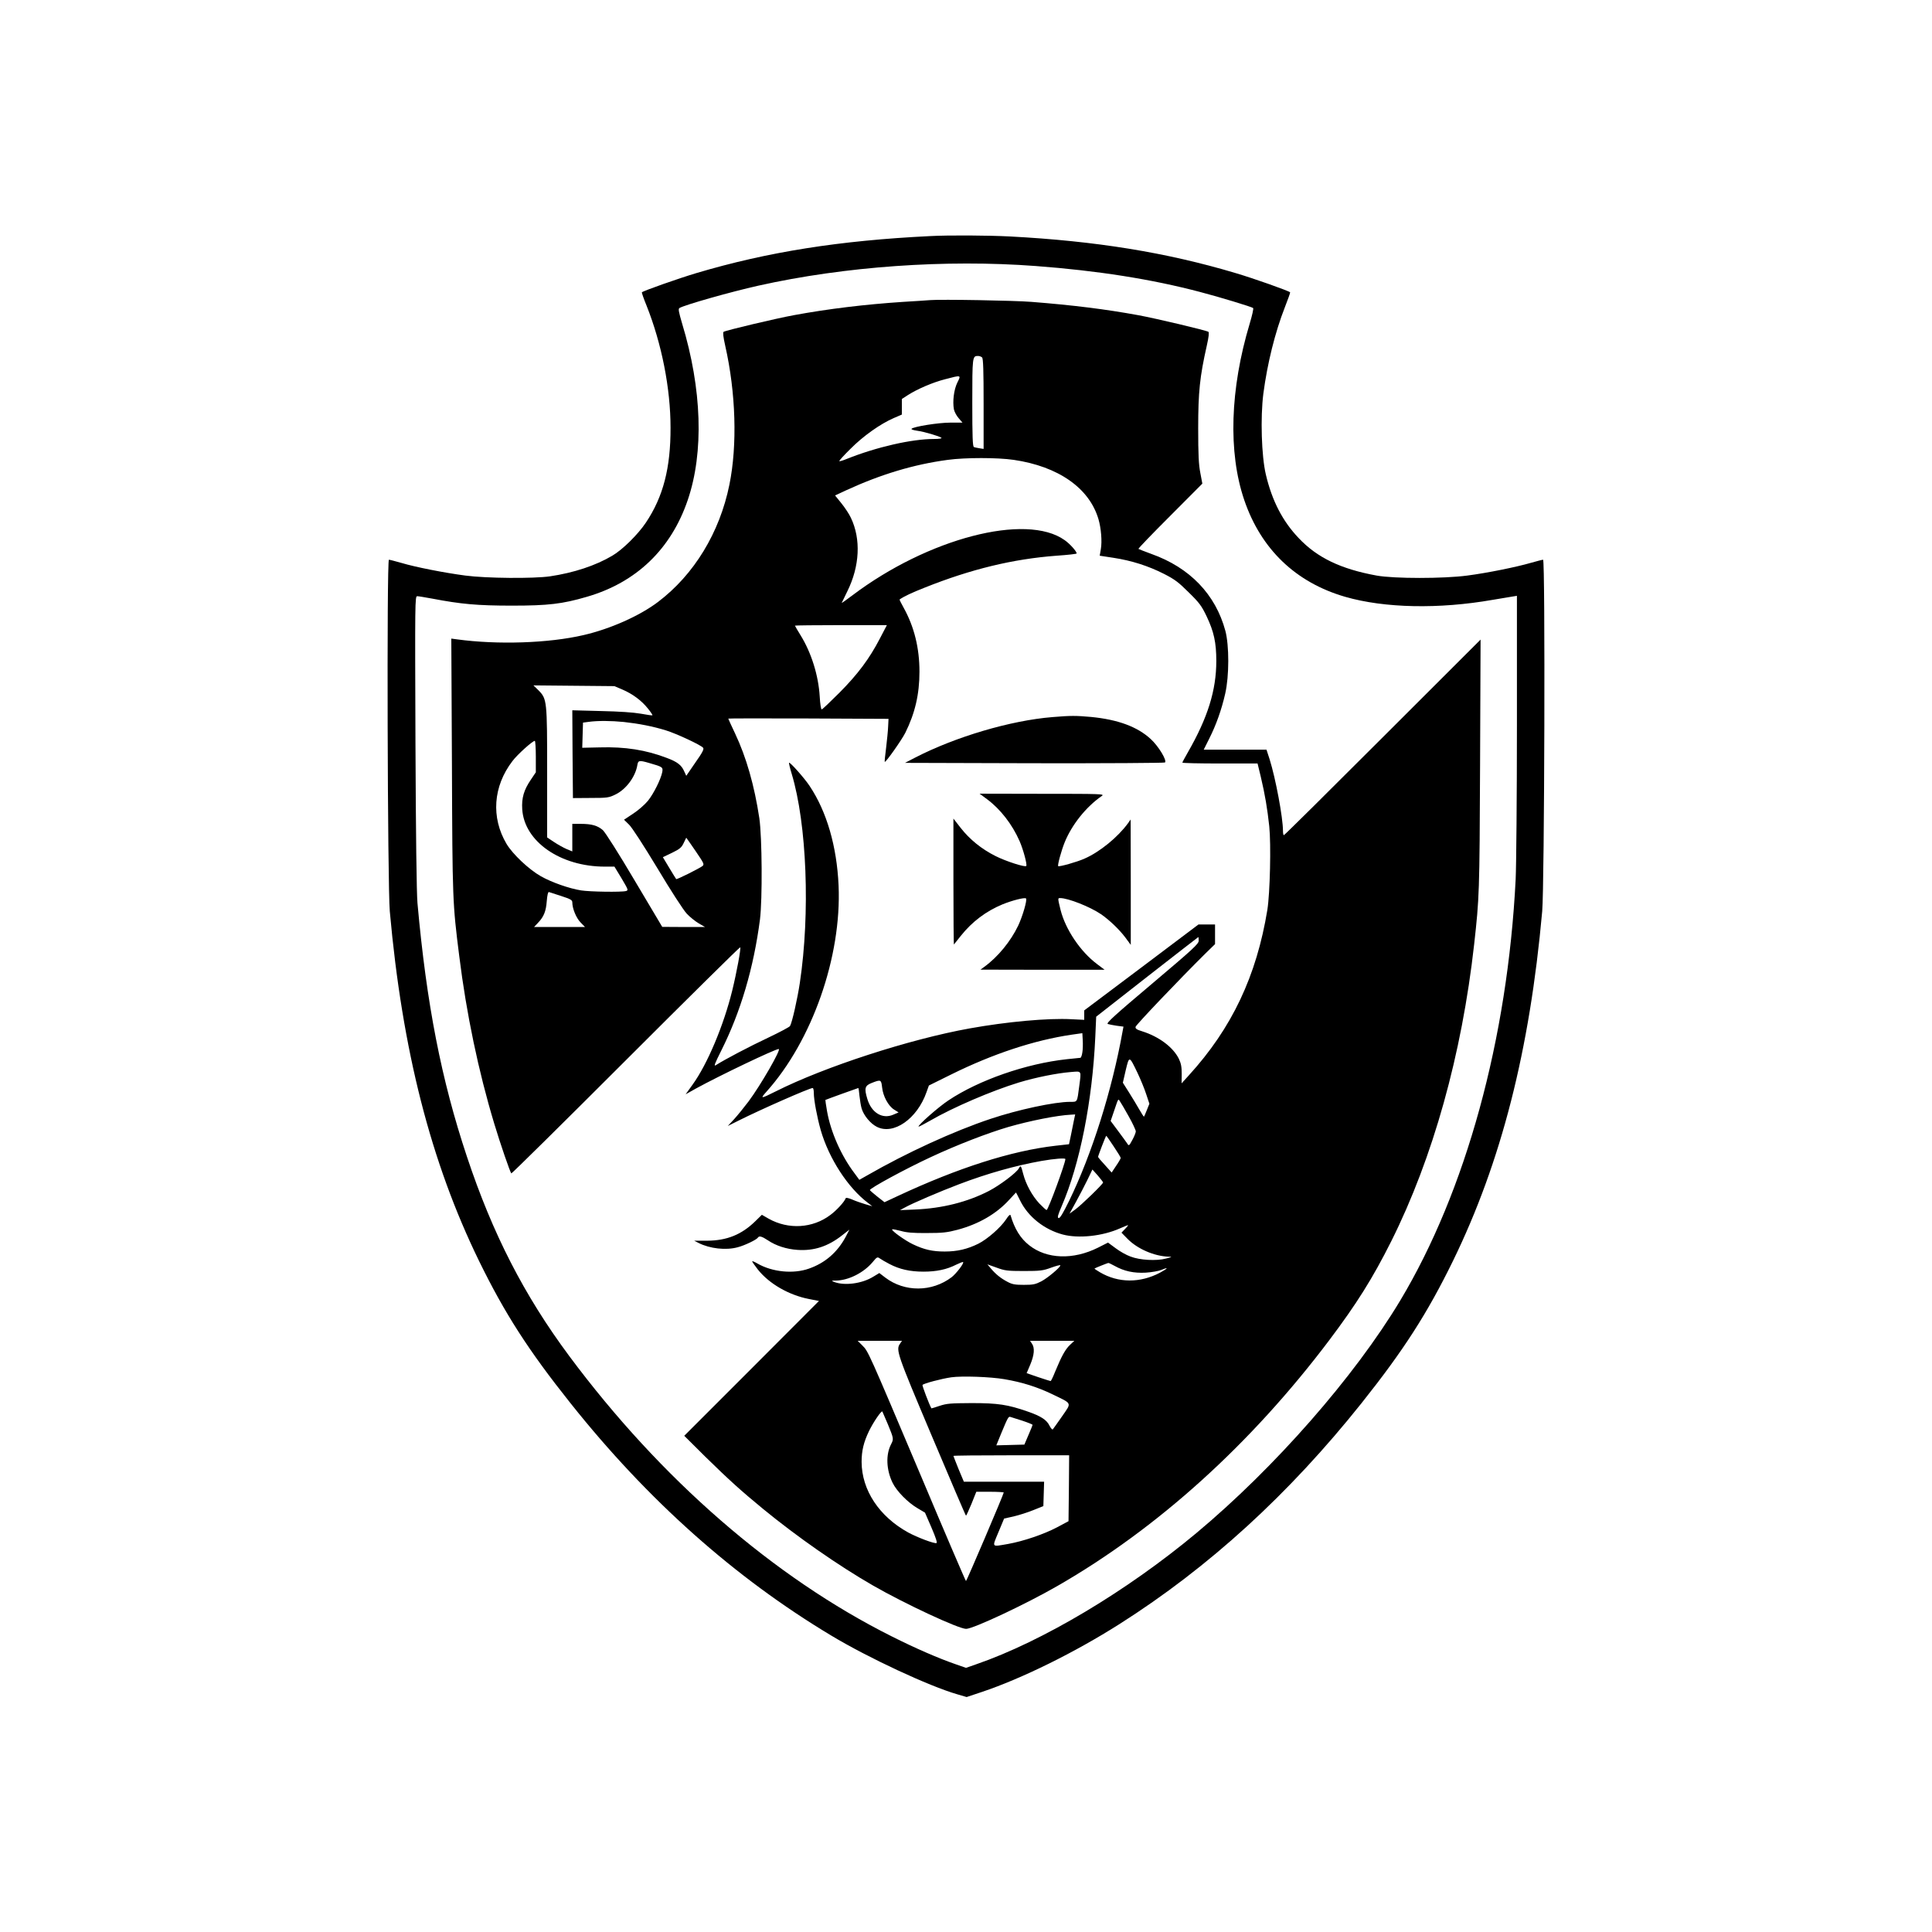 <?xml version="1.0" standalone="no"?>
<!DOCTYPE svg PUBLIC "-//W3C//DTD SVG 20010904//EN"
 "http://www.w3.org/TR/2001/REC-SVG-20010904/DTD/svg10.dtd">
<svg version="1.0" xmlns="http://www.w3.org/2000/svg"
 width="1536pt" height="1536pt" viewBox="0 0 1536 1536"
 preserveAspectRatio="xMidYMid meet">

<g transform="translate(0,1536) scale(0.1,-0.1)"
fill="#000000" stroke="none">
<path d="M7395 13483 c-719 -35 -1293 -126 -1858 -294 -144 -43 -422 -141
-434 -153 -2 -2 14 -49 37 -105 121 -304 191 -659 191 -971 1 -320 -58 -549
-196 -755 -62 -93 -185 -215 -267 -263 -133 -79 -307 -136 -495 -164 -132 -19
-507 -16 -673 6 -167 22 -397 67 -510 101 -47 13 -91 25 -98 25 -18 0 -11
-2594 7 -2795 99 -1107 326 -1994 710 -2781 204 -417 393 -711 726 -1129 615
-773 1306 -1388 2075 -1849 294 -177 778 -402 1000 -466 l75 -22 120 40 c317
106 739 314 1095 540 711 451 1348 1033 1925 1757 333 418 522 712 726 1129
384 787 611 1674 710 2781 18 201 25 2795 7 2795 -7 0 -51 -12 -98 -25 -113
-33 -344 -80 -505 -101 -187 -25 -582 -25 -720 0 -285 52 -473 142 -620 298
-128 134 -212 297 -261 505 -35 147 -44 455 -20 643 32 242 93 488 171 687 25
64 44 117 42 119 -12 12 -291 111 -434 153 -549 164 -1112 255 -1793 291 -177
9 -483 11 -635 3z m840 -238 c492 -37 918 -104 1305 -206 154 -40 413 -119
423 -128 4 -5 -8 -59 -27 -122 -157 -522 -173 -1025 -44 -1404 133 -391 409
-656 803 -770 312 -90 744 -99 1172 -24 65 11 135 23 156 26 l37 6 0 -1029 c0
-566 -5 -1117 -10 -1224 -64 -1271 -396 -2480 -918 -3350 -364 -606 -997
-1328 -1620 -1848 -554 -462 -1223 -861 -1749 -1043 l-83 -29 -83 29 c-136 47
-320 127 -507 221 -939 470 -1838 1252 -2565 2230 -358 482 -609 971 -813
1585 -203 609 -321 1212 -393 2015 -7 80 -13 542 -16 1283 -4 1115 -4 1157 14
1157 10 0 63 -9 118 -19 230 -44 360 -56 635 -56 288 0 400 13 595 70 394 114
670 379 803 770 129 379 113 882 -45 1403 -27 92 -32 117 -21 123 38 24 408
129 628 178 685 153 1489 210 2205 156z"/>
<path d="M7395 12974 c-27 -2 -124 -9 -215 -14 -302 -20 -594 -55 -870 -106
-137 -25 -538 -120 -557 -132 -7 -5 -3 -41 13 -112 84 -371 97 -789 33 -1103
-77 -381 -281 -716 -568 -933 -147 -111 -379 -214 -591 -263 -278 -65 -685
-78 -1007 -34 l-45 6 5 -1009 c4 -1070 5 -1094 58 -1514 57 -460 153 -918 278
-1332 49 -163 126 -386 136 -397 3 -3 413 402 910 899 497 497 907 902 910
899 7 -8 -28 -199 -64 -346 -68 -276 -197 -583 -314 -745 l-56 -78 82 46 c188
103 629 314 658 314 22 0 -143 -287 -240 -417 -34 -45 -85 -108 -113 -139
l-52 -56 84 42 c177 89 566 260 591 260 5 0 9 -17 9 -39 0 -56 26 -193 55
-296 65 -225 216 -458 375 -578 l35 -27 -55 16 c-30 9 -77 25 -104 37 -34 14
-51 17 -53 10 -9 -27 -72 -96 -121 -132 -141 -107 -334 -118 -491 -30 l-54 31
-51 -50 c-110 -108 -227 -155 -384 -156 l-103 0 35 -18 c89 -45 217 -60 311
-34 55 14 150 60 160 76 10 17 32 11 80 -21 64 -43 147 -70 235 -76 130 -9
242 27 354 115 l59 46 -31 -60 c-66 -121 -162 -205 -291 -250 -124 -44 -291
-27 -408 40 -24 14 -43 22 -43 18 0 -4 20 -33 45 -65 90 -113 245 -203 408
-235 l78 -15 -535 -536 -536 -536 167 -166 c189 -185 284 -271 458 -414 273
-224 602 -453 875 -610 254 -146 681 -345 741 -345 56 0 472 195 724 340 798
458 1541 1130 2163 1955 219 291 345 492 493 787 331 662 561 1483 659 2361
41 369 43 407 47 1422 l4 1000 -778 -777 c-428 -428 -781 -778 -786 -778 -4 0
-7 16 -7 35 0 104 -58 415 -106 568 l-25 77 -250 0 -249 0 44 88 c55 109 98
230 127 358 32 140 32 382 1 499 -78 289 -282 502 -588 611 -54 20 -101 38
-103 40 -3 3 110 120 252 262 l256 257 -16 85 c-13 66 -17 145 -17 355 0 289
13 411 68 655 16 71 20 107 13 112 -19 12 -420 107 -557 132 -262 48 -520 80
-850 106 -138 11 -715 21 -805 14z m413 -456 c9 -9 12 -105 12 -370 l0 -357
-32 5 c-18 3 -39 7 -45 10 -10 3 -13 82 -13 352 0 366 1 372 45 372 12 0 26
-5 33 -12z m-197 -200 c-27 -55 -39 -149 -27 -213 4 -19 21 -51 38 -70 l30
-35 -97 0 c-93 0 -290 -31 -308 -49 -5 -5 15 -11 42 -15 59 -8 181 -44 196
-57 5 -5 -18 -9 -59 -9 -177 0 -458 -64 -695 -159 -29 -12 -56 -20 -58 -17 -3
3 37 47 89 98 100 101 237 198 343 244 l65 28 0 62 0 62 48 31 c77 49 198 101
296 126 130 34 128 35 97 -27z m448 -614 c355 -52 601 -224 674 -471 21 -71
30 -177 19 -239 l-9 -52 111 -17 c143 -22 275 -64 401 -128 84 -43 115 -66
196 -147 85 -83 102 -107 142 -190 58 -122 77 -209 77 -355 0 -233 -68 -451
-226 -726 -24 -42 -44 -79 -44 -82 0 -4 135 -7 299 -7 l299 0 26 -107 c33
-139 52 -253 67 -392 15 -145 6 -531 -15 -664 -86 -526 -282 -941 -624 -1316
l-58 -64 1 74 c0 58 -5 84 -23 122 -46 92 -158 176 -292 218 -43 13 -54 21
-52 35 3 16 352 382 556 584 l76 74 0 78 0 78 -66 0 -66 0 -454 -342 -454
-341 0 -38 0 -37 -102 5 c-187 10 -513 -20 -808 -73 -479 -86 -1154 -305
-1543 -501 -120 -60 -125 -60 -74 -3 364 405 599 1075 574 1640 -14 312 -94
587 -230 791 -40 61 -157 193 -164 185 -2 -2 7 -42 21 -87 121 -400 148 -1109
65 -1663 -19 -126 -61 -314 -78 -343 -4 -8 -82 -49 -172 -92 -145 -68 -351
-176 -417 -219 -19 -12 -11 9 42 115 155 309 258 659 308 1043 20 162 17 652
-5 805 -39 258 -103 484 -193 674 -30 63 -54 116 -54 118 0 2 287 2 637 1
l637 -3 -3 -60 c-1 -33 -9 -109 -16 -169 -8 -61 -13 -111 -11 -113 7 -7 135
174 164 232 77 156 112 306 112 485 0 187 -41 355 -125 507 -20 36 -35 66 -33
67 34 24 97 54 199 94 368 147 702 228 1049 254 88 6 160 14 160 18 0 16 -54
77 -96 106 -306 218 -1087 14 -1687 -439 -49 -37 -87 -64 -85 -60 2 5 22 46
45 93 98 198 109 414 28 583 -13 29 -47 80 -75 115 l-51 63 88 41 c276 127
538 206 808 242 140 19 394 19 524 0z m-1064 -1421 c-83 -160 -175 -283 -321
-430 -73 -73 -136 -133 -141 -133 -6 0 -13 46 -16 103 -10 166 -66 347 -152
486 -25 40 -45 75 -45 77 0 2 165 4 366 4 l365 0 -56 -107z m-2047 -405 c82
-35 154 -89 203 -151 22 -27 38 -51 36 -54 -2 -2 -44 4 -93 13 -57 10 -170 18
-317 21 l-227 6 2 -349 3 -349 141 1 c133 0 145 2 198 28 84 41 158 141 173
233 6 38 15 40 94 17 108 -31 111 -33 104 -73 -11 -56 -68 -171 -114 -228 -24
-29 -76 -75 -116 -101 l-74 -49 40 -39 c24 -23 115 -164 227 -349 102 -171
206 -332 232 -359 25 -27 68 -61 95 -77 l50 -29 -170 0 -170 1 -220 370 c-125
212 -234 383 -252 399 -41 36 -89 50 -175 50 l-68 0 0 -110 0 -109 -46 19
c-25 11 -70 36 -100 56 l-54 36 0 512 c0 580 -1 589 -70 659 l-39 38 322 -3
322 -3 63 -27z m12 -258 c119 -13 232 -35 335 -67 84 -26 277 -116 295 -138 9
-10 -6 -39 -62 -118 l-72 -105 -17 37 c-21 48 -54 74 -137 105 -167 64 -333
90 -534 84 l-139 -3 3 100 3 100 45 6 c73 10 179 9 280 -1z m-700 -275 l0
-125 -39 -58 c-56 -82 -75 -146 -69 -237 17 -256 304 -455 657 -455 l76 0 57
-94 c53 -90 55 -94 35 -100 -37 -10 -288 -6 -357 5 -95 15 -234 64 -319 112
-96 54 -225 176 -274 258 -124 210 -107 457 47 658 38 51 160 161 178 161 4 0
8 -56 8 -125z m1270 -751 c68 -100 71 -106 54 -120 -27 -20 -203 -108 -208
-103 -2 2 -27 42 -55 89 l-51 85 73 35 c61 30 75 41 92 77 11 23 20 42 21 43
1 0 34 -48 74 -106z m-1067 -358 c74 -24 87 -32 87 -50 0 -49 31 -124 65 -159
l36 -37 -202 0 -203 0 31 33 c47 49 64 92 70 174 4 47 10 73 17 71 6 -2 50
-16 99 -32z m5067 -355 c0 -25 -42 -64 -371 -342 -293 -247 -367 -314 -352
-320 10 -3 42 -10 71 -14 l54 -7 -7 -37 c-84 -469 -244 -976 -425 -1348 -50
-102 -74 -141 -84 -137 -11 4 -6 23 24 93 145 334 245 838 268 1349 l7 159
405 317 c223 174 406 316 407 316 2 0 3 -13 3 -29z m-925 -888 c-3 -24 -11
-43 -16 -43 -5 0 -53 -5 -107 -11 -324 -35 -700 -166 -941 -327 -78 -51 -247
-200 -238 -209 2 -2 44 20 93 48 181 105 489 237 705 303 136 41 302 74 412
83 89 7 84 16 67 -114 -17 -130 -13 -123 -73 -123 -123 0 -413 -62 -631 -135
-294 -98 -667 -269 -982 -450 l-62 -35 -39 53 c-106 140 -189 328 -218 494 -8
47 -14 87 -13 88 4 3 259 95 262 95 2 0 6 -28 9 -62 4 -35 11 -80 17 -100 16
-55 69 -120 120 -146 133 -69 322 63 396 275 l19 53 180 89 c330 163 657 271
955 315 l85 12 3 -55 c2 -31 1 -75 -3 -98z m441 -168 c23 -49 54 -124 67 -165
l25 -75 -20 -50 c-11 -27 -21 -51 -23 -53 -1 -2 -18 23 -36 55 -18 32 -55 93
-82 136 l-50 79 23 100 c28 116 27 117 96 -27z m-2033 -110 c7 -70 50 -149 96
-177 l35 -22 -42 -18 c-87 -38 -175 16 -207 127 -25 83 -19 104 35 125 73 29
76 27 83 -35z m1961 -231 c31 -55 56 -109 56 -119 0 -9 -12 -40 -27 -67 -27
-50 -28 -50 -42 -28 -8 12 -41 57 -73 100 l-58 78 25 73 c38 112 34 105 49 83
7 -10 39 -64 70 -120z m-436 -31 c-5 -27 -16 -80 -24 -119 l-15 -71 -107 -12
c-351 -40 -775 -176 -1253 -399 l-107 -50 -55 43 c-30 24 -58 48 -61 53 -7 12
286 171 485 263 210 98 452 191 615 239 170 49 389 93 500 98 l32 2 -10 -47z
m316 -207 c31 -46 56 -87 56 -92 0 -5 -16 -33 -36 -62 l-36 -54 -53 59 c-30
32 -54 61 -55 65 0 9 61 168 65 168 2 0 29 -38 59 -84z m-384 -101 c0 -34
-137 -405 -149 -405 -5 0 -31 24 -59 53 -56 61 -105 149 -127 233 -18 69 -20
72 -35 45 -18 -34 -149 -133 -237 -179 -170 -88 -371 -139 -588 -148 l-120 -5
39 21 c61 34 278 127 431 185 229 87 448 148 654 185 103 18 191 25 191 15z
m300 -186 c0 -12 -175 -182 -223 -216 l-44 -32 51 93 c28 51 69 130 91 175
l40 83 43 -48 c23 -27 42 -52 42 -55z m-659 -145 c63 -128 192 -230 339 -269
125 -33 315 -13 454 49 32 14 61 26 64 26 3 0 -7 -14 -23 -30 l-29 -30 49 -50
c78 -79 211 -137 325 -141 32 -1 30 -2 -20 -15 -76 -20 -208 -13 -282 16 -32
11 -85 41 -118 66 l-61 45 -79 -40 c-198 -99 -408 -92 -548 19 -69 54 -116
130 -148 239 -3 8 -17 -4 -35 -33 -44 -66 -148 -157 -221 -194 -87 -43 -167
-62 -268 -62 -97 0 -163 15 -253 58 -61 29 -173 109 -164 118 3 3 33 -3 68
-12 48 -14 100 -18 209 -17 123 0 160 4 243 26 168 45 310 127 412 240 28 30
51 55 52 56 1 1 16 -29 34 -65z m-1040 -503 c80 -42 163 -61 271 -61 103 0
185 17 261 56 27 13 52 23 54 20 9 -9 -55 -92 -91 -120 -157 -119 -374 -120
-528 -3 l-47 36 -48 -29 c-90 -56 -231 -74 -314 -41 -21 9 -20 10 18 10 100 2
219 62 290 146 35 42 38 44 58 30 11 -8 45 -28 76 -44z m1790 -15 c77 -43 153
-59 248 -54 48 3 104 13 125 22 60 25 53 13 -11 -22 -159 -84 -332 -83 -478 3
-26 15 -45 28 -43 30 4 4 100 42 109 44 4 1 26 -10 50 -23z m-721 -41 c132 0
152 3 218 27 39 14 72 23 72 18 0 -16 -100 -100 -151 -127 -47 -24 -65 -28
-139 -28 -70 0 -93 4 -130 24 -54 28 -95 62 -132 106 l-28 33 73 -26 c65 -24
85 -27 217 -27z m-984 -577 c-35 -50 -26 -76 252 -734 147 -348 269 -634 272
-634 3 0 22 43 44 95 l38 95 109 0 c60 0 109 -3 109 -6 0 -13 -295 -704 -300
-704 -3 0 -165 377 -359 838 -421 995 -418 988 -465 1035 l-37 37 176 0 176 0
-15 -22z m1351 -10 c-37 -35 -66 -87 -117 -210 -17 -43 -34 -78 -37 -78 -3 0
-47 14 -98 31 l-93 32 29 68 c32 76 37 133 13 167 l-15 22 176 0 176 0 -34
-32z m-522 -273 c142 -24 261 -62 380 -119 163 -79 156 -64 79 -176 -36 -52
-70 -99 -74 -104 -4 -4 -16 9 -26 29 -22 46 -67 76 -174 113 -158 55 -236 67
-445 67 -168 -1 -197 -3 -255 -22 -35 -12 -65 -21 -65 -20 -18 31 -74 180 -71
186 8 12 152 50 229 61 84 12 312 4 422 -15z m-926 -359 c46 -112 47 -116 26
-157 -44 -83 -39 -204 11 -307 33 -68 122 -158 199 -203 l59 -35 52 -120 c35
-81 47 -120 39 -122 -20 -5 -152 45 -224 84 -231 127 -370 337 -371 561 0 89
16 157 60 248 34 69 97 162 105 153 1 -2 21 -48 44 -102z m1069 29 c45 -15 82
-30 81 -33 0 -4 -15 -41 -33 -82 l-32 -75 -111 -3 -112 -3 40 98 c52 125 57
133 72 128 6 -2 49 -15 95 -30z m370 -537 l-3 -262 -90 -48 c-106 -56 -268
-111 -391 -133 -134 -23 -128 -31 -76 94 l45 108 76 17 c42 10 112 32 156 50
l80 32 3 97 3 97 -319 0 -319 0 -42 100 c-22 55 -41 103 -41 105 0 3 207 5
460 5 l460 0 -2 -262z"/>
<path d="M8368 9659 c-334 -27 -772 -157 -1092 -322 l-81 -42 1029 -3 c567 -1
1034 2 1038 6 17 17 -52 130 -113 186 -106 98 -260 155 -474 176 -121 11 -164
11 -307 -1z"/>
<path d="M7846 9007 c107 -79 201 -200 260 -334 30 -69 62 -189 53 -198 -11
-11 -163 38 -244 79 -110 55 -205 131 -279 226 l-56 72 0 -503 c0 -276 2 -500
4 -498 2 2 27 33 55 69 90 113 201 196 331 250 76 31 177 57 187 47 11 -11
-26 -139 -62 -216 -60 -125 -161 -249 -270 -328 l-30 -22 493 -1 494 0 -61 46
c-132 99 -250 275 -289 429 -23 94 -23 95 -4 95 64 0 238 -69 325 -128 69 -48
143 -119 192 -183 l45 -61 0 499 -1 498 -21 -30 c-81 -111 -224 -228 -345
-281 -59 -27 -203 -67 -210 -60 -7 7 25 123 51 188 57 141 171 284 296 370 24
16 -2 17 -474 17 l-498 1 58 -43z"/>
</g>
</svg>
